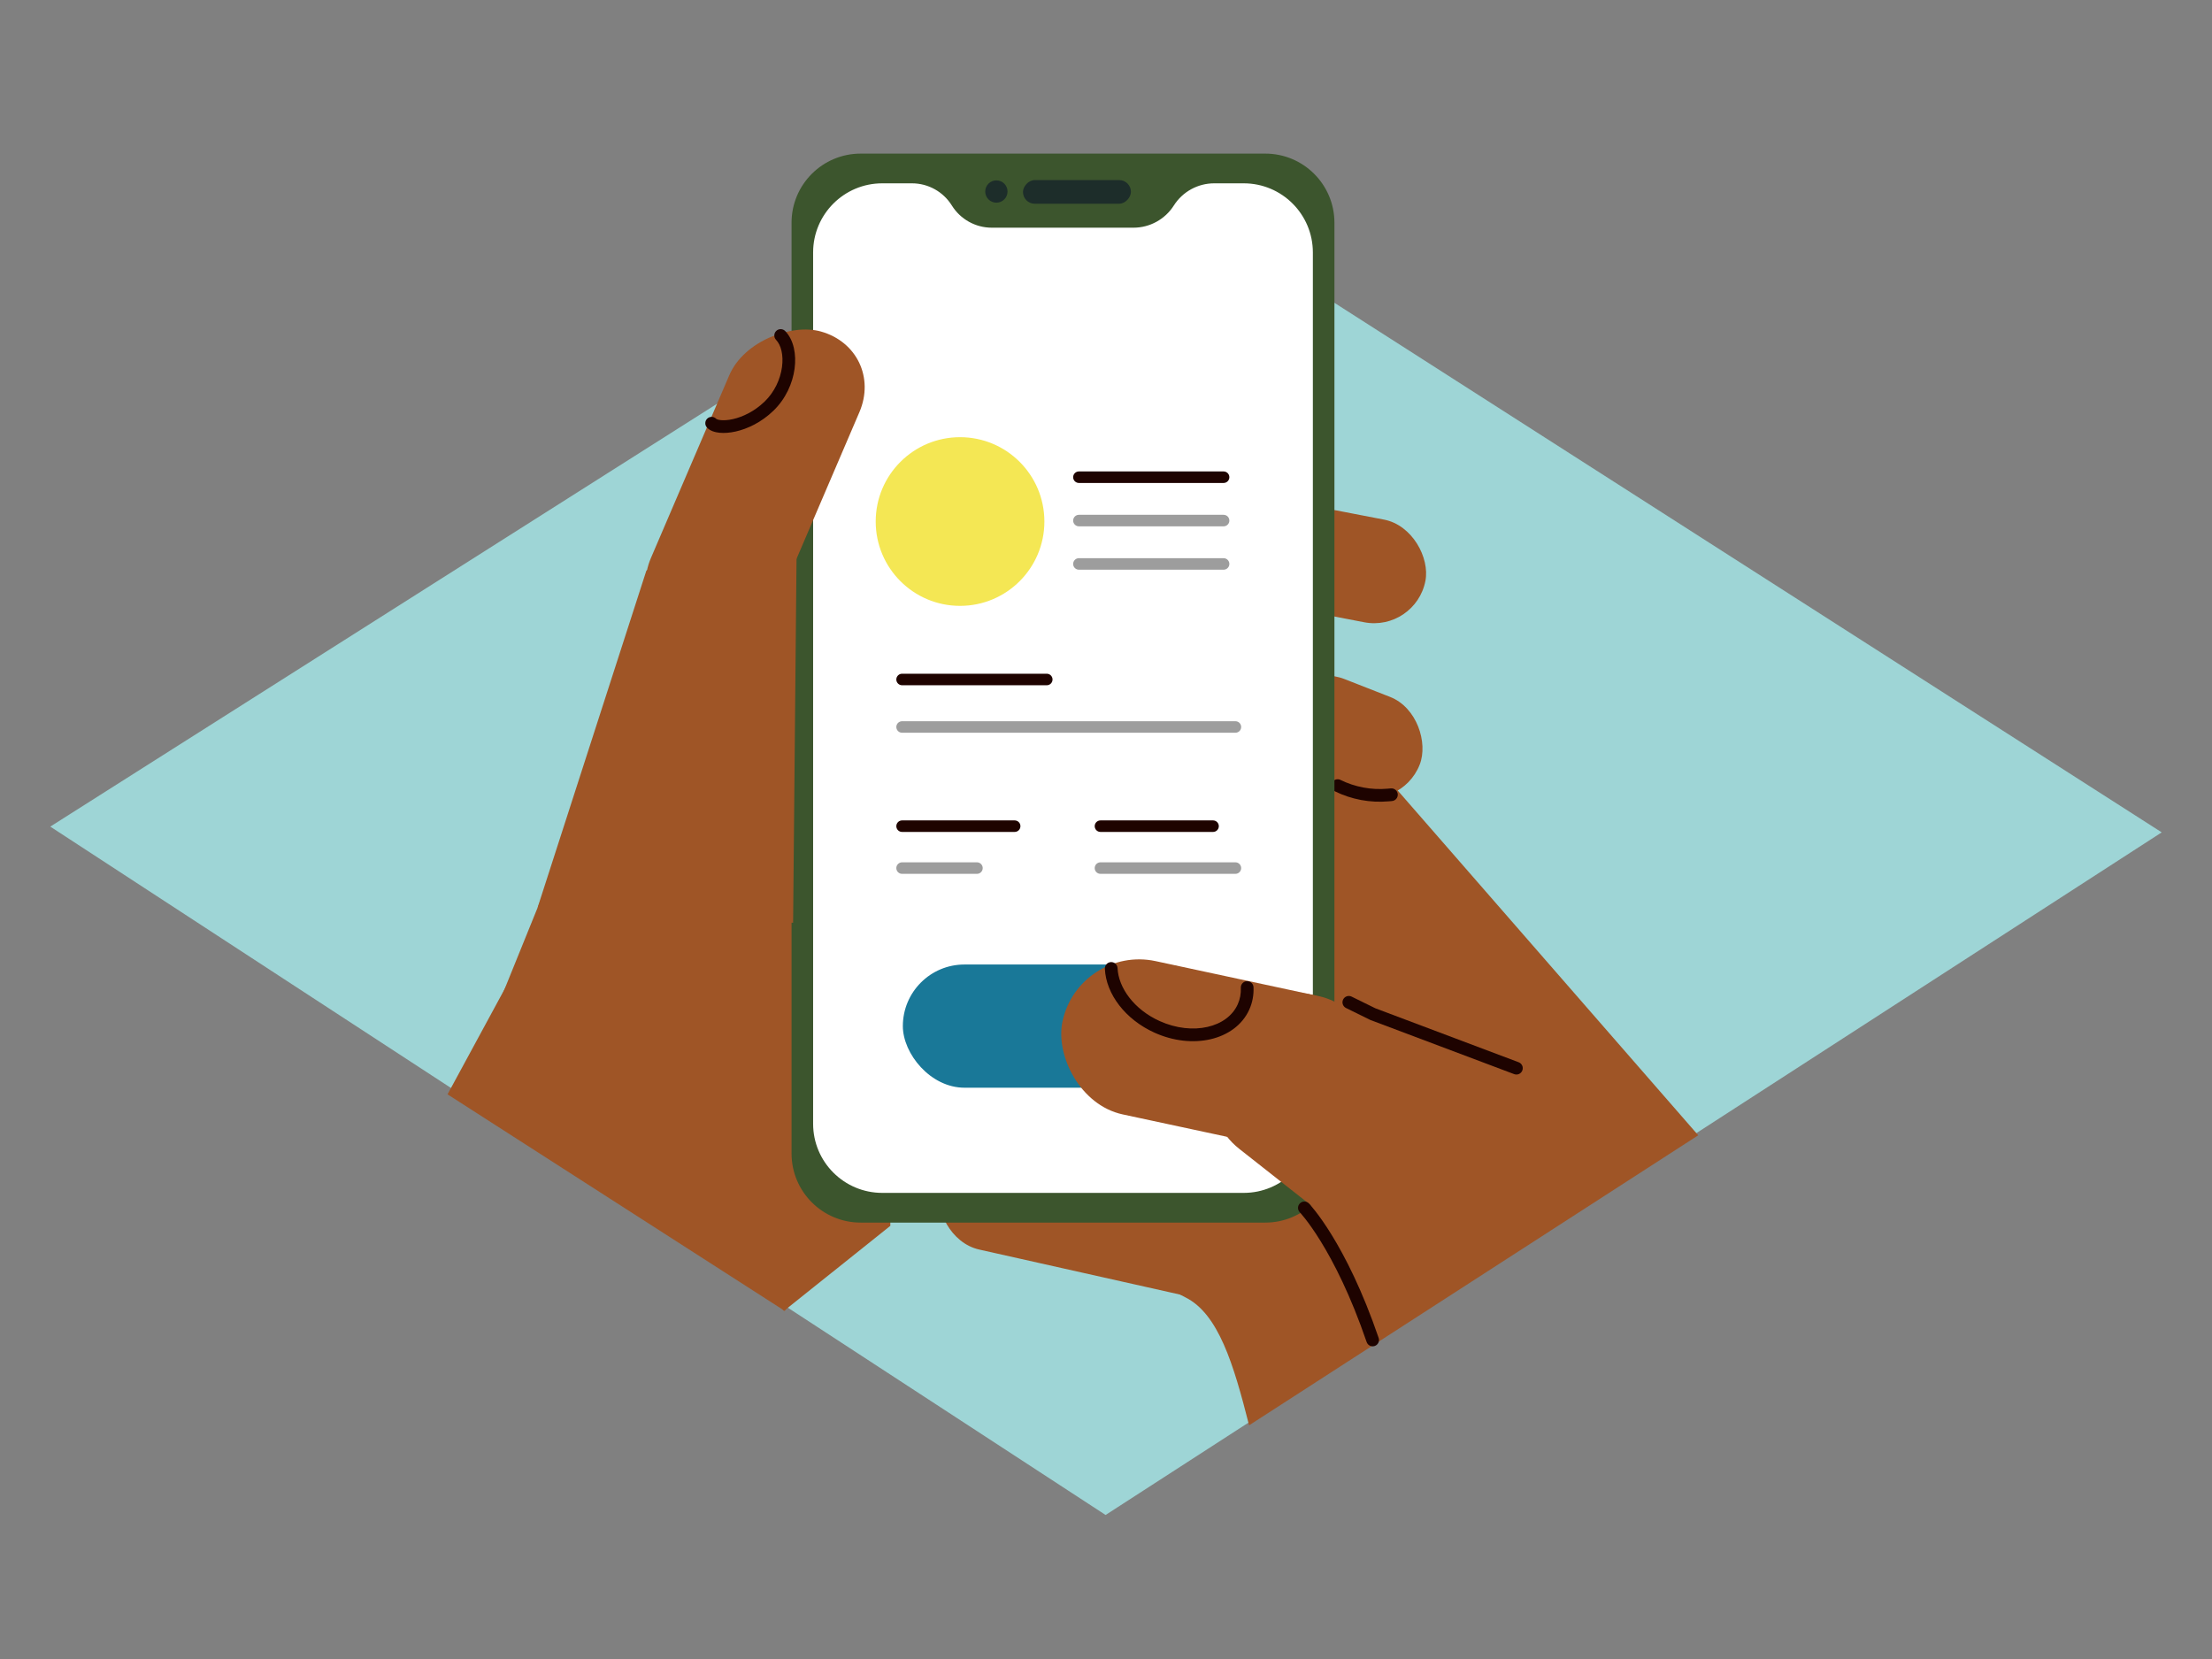 <svg width="288" height="216" viewBox="0 0 288 216" fill="none" xmlns="http://www.w3.org/2000/svg">
<rect x="0" y="0" width="288" height="216" fill="#808080" stroke="none"/>
<g clip-path="url(#clip0_65_23883)">
<path d="M144.052 20.423L6.547 107.622L143.947 197.248L281.453 108.372L144.052 20.423Z" fill="#9ED5D6"/>
<path d="M65.96 128.298L110.668 156.175L102.181 170.682L58.269 142.482L65.96 128.298Z" fill="#9F5526"/>
<rect x="167.285" y="65.16" width="19.956" height="13.611" rx="6.805" transform="rotate(10.928 167.285 65.16)" fill="#9F5526"/>
<rect x="168.742" y="85.942" width="19.956" height="13.611" rx="6.805" transform="rotate(21.386 168.742 85.942)" fill="#9F5526"/>
<path d="M83.497 84.847L64.906 130.732L102.07 170.676L115.92 159.601L116.22 70.437L83.497 84.847Z" fill="#9F5526"/>
<rect x="175.863" y="173.534" width="56.383" height="13.611" rx="6.805" transform="rotate(-167.364 175.863 173.534)" fill="#9F5526"/>
<path d="M150.154 100.102L181.028 101.83L221.112 147.814L162.631 185.573C160.601 177.57 158.64 171.066 154.341 168.916C129.82 156.656 150.154 100.102 150.154 100.102Z" fill="#9F5526"/>
<path fill-rule="evenodd" clip-rule="evenodd" d="M173.417 101.918C173.216 102.328 173.384 102.823 173.794 103.025C175.97 104.095 178.398 104.547 180.813 104.332L181.237 104.295C181.691 104.254 182.027 103.853 181.987 103.398C181.946 102.943 181.545 102.608 181.09 102.648L180.666 102.686C178.553 102.874 176.428 102.478 174.524 101.541C174.114 101.34 173.619 101.509 173.417 101.918Z" fill="#1E0300"/>
<g clip-path="url(#clip1_65_23883)">
<path d="M103.059 29C103.059 24.029 107.088 20 112.059 20H164.742C169.712 20 173.742 24.029 173.742 29V150.18C173.742 155.151 169.712 159.18 164.742 159.18H112.059C107.088 159.18 103.059 155.151 103.059 150.18V29Z" fill="#3C552D"/>
<rect width="14.056" height="3.083" rx="1.542" transform="matrix(1 0 0.004 -1 133.184 26.527)" fill="#1D2D2A"/>
<circle cx="129.728" cy="24.936" r="1.452" fill="#1D2D2A"/>
<g clip-path="url(#clip2_65_23883)">
<path d="M105.867 32.869C105.867 27.898 109.897 23.869 114.867 23.869H118.732C120.847 23.869 122.813 24.961 123.93 26.757C125.048 28.553 127.014 29.645 129.129 29.645H147.574C149.705 29.645 151.688 28.555 152.831 26.757C153.974 24.958 155.957 23.869 158.088 23.869H161.933C166.903 23.869 170.933 27.898 170.933 32.869V146.312C170.933 151.282 166.903 155.312 161.933 155.312H114.867C109.897 155.312 105.867 151.282 105.867 146.312V32.869Z" fill="white"/>
<circle cx="124.997" cy="67.902" r="10.981" fill="#F4E754"/>
<path d="M140.473 62.131H159.311" stroke="#1E0300" stroke-width="1.5" stroke-linecap="round"/>
<path d="M140.473 67.777H159.311" stroke="#9D9D9D" stroke-width="1.5" stroke-linecap="round"/>
<path d="M140.473 73.424H159.311" stroke="#9D9D9D" stroke-width="1.5" stroke-linecap="round"/>
<path d="M117.45 88.468H136.288" stroke="#1E0300" stroke-width="1.5" stroke-linecap="round"/>
<path d="M117.45 107.566H132.109" stroke="#1E0300" stroke-width="1.5" stroke-linecap="round"/>
<path d="M117.45 113.023L127.198 113.023" stroke="#9D9D9D" stroke-width="1.5" stroke-linecap="round"/>
<path d="M143.279 113.023L160.848 113.023" stroke="#9D9D9D" stroke-width="1.5" stroke-linecap="round"/>
<path d="M143.279 107.566H157.938" stroke="#1E0300" stroke-width="1.5" stroke-linecap="round"/>
<path d="M117.45 94.652H160.848" stroke="#9D9D9D" stroke-width="1.5" stroke-linecap="round"/>
</g>
<rect x="117.55" y="125.578" width="41.986" height="16.04" rx="8.02" fill="#197898"/>
</g>
<path d="M103.815 61.345L103.261 120.144L70.004 118.137L84.155 74.299L103.815 61.345Z" fill="#9F5526"/>
<rect width="43.491" height="17.617" rx="8.808" transform="matrix(-0.394 0.919 -0.962 -0.272 115.366 45.561)" fill="#9F5526"/>
<path fill-rule="evenodd" clip-rule="evenodd" d="M95.419 54.569C96.681 54.287 98.206 53.582 99.548 52.288C100.859 51.023 101.602 49.354 101.814 47.798C102.031 46.209 101.679 44.91 101.046 44.254C100.729 43.925 100.739 43.402 101.067 43.085C101.396 42.768 101.919 42.778 102.236 43.106C103.359 44.27 103.705 46.168 103.452 48.022C103.194 49.909 102.299 51.931 100.696 53.478C99.123 54.995 97.32 55.838 95.78 56.183C95.012 56.354 94.286 56.407 93.669 56.343C93.091 56.284 92.457 56.105 92.048 55.664C91.738 55.328 91.759 54.806 92.094 54.495C92.429 54.185 92.952 54.206 93.262 54.541C93.262 54.541 93.262 54.541 93.263 54.541C93.275 54.55 93.421 54.656 93.839 54.699C94.244 54.741 94.787 54.711 95.419 54.569Z" fill="#1E0300"/>
<rect x="140.48" y="122.995" width="42.15" height="20.412" rx="10.206" transform="rotate(12.115 140.48 122.995)" fill="#9F5526"/>
<rect x="166.479" y="124.657" width="43.579" height="22.753" rx="11.376" transform="rotate(38.219 166.479 124.657)" fill="#9F5526"/>
<path fill-rule="evenodd" clip-rule="evenodd" d="M170.421 156.692C170.104 156.363 169.581 156.354 169.253 156.671C168.924 156.989 168.915 157.512 169.232 157.84L169.795 157.297C169.232 157.84 169.233 157.84 169.232 157.84L169.232 157.839C169.232 157.84 169.231 157.839 169.232 157.839L169.232 157.84L169.238 157.847C169.245 157.853 169.256 157.865 169.271 157.882C169.301 157.914 169.348 157.967 169.411 158.039C169.537 158.184 169.725 158.409 169.967 158.719C170.451 159.34 171.147 160.304 171.977 161.653C173.637 164.352 175.834 168.596 177.936 174.732C178.084 175.164 178.554 175.394 178.986 175.246C179.418 175.099 179.648 174.628 179.5 174.197C177.359 167.946 175.11 163.591 173.385 160.787C172.523 159.385 171.792 158.372 171.272 157.703C171.011 157.369 170.804 157.121 170.659 156.955C170.586 156.871 170.529 156.808 170.49 156.764C170.47 156.743 170.454 156.726 170.442 156.714L170.429 156.699L170.424 156.694L170.423 156.693L170.421 156.692C170.421 156.691 170.421 156.692 169.827 157.266L170.421 156.692Z" fill="#1E0300"/>
<path fill-rule="evenodd" clip-rule="evenodd" d="M162.345 127.746C162.801 127.727 163.187 128.08 163.206 128.537C163.249 129.529 163.075 130.518 162.655 131.449C161.73 133.494 159.826 134.799 157.597 135.311C155.369 135.824 152.769 135.562 150.307 134.449C146.541 132.746 144.004 129.445 143.853 126.127C143.833 125.671 144.185 125.284 144.642 125.263C145.098 125.243 145.484 125.596 145.505 126.052C145.621 128.596 147.636 131.427 150.989 132.942C153.151 133.92 155.382 134.124 157.227 133.7C159.071 133.276 160.482 132.242 161.148 130.768C161.456 130.087 161.587 129.358 161.554 128.608C161.535 128.151 161.889 127.766 162.345 127.746Z" fill="#1E0300"/>
<path fill-rule="evenodd" clip-rule="evenodd" d="M174.874 130.135C174.673 130.545 174.841 131.04 175.251 131.242L178.406 132.794L197.144 139.85C197.572 140.011 198.048 139.795 198.209 139.367C198.37 138.94 198.154 138.463 197.727 138.303L179.063 131.275L175.981 129.759C175.571 129.557 175.076 129.726 174.874 130.135Z" fill="#1E0300"/>
</g>
<defs>
<clipPath id="clip0_65_23883">
<rect width="288" height="216" fill="white"/>
</clipPath>
<clipPath id="clip1_65_23883">
<rect width="70.683" height="139.18" fill="white" transform="translate(103.059 20)"/>
</clipPath>
<clipPath id="clip2_65_23883">
<rect width="65.066" height="131.443" fill="white" transform="translate(105.867 23.869)"/>
</clipPath>
</defs>
</svg>
